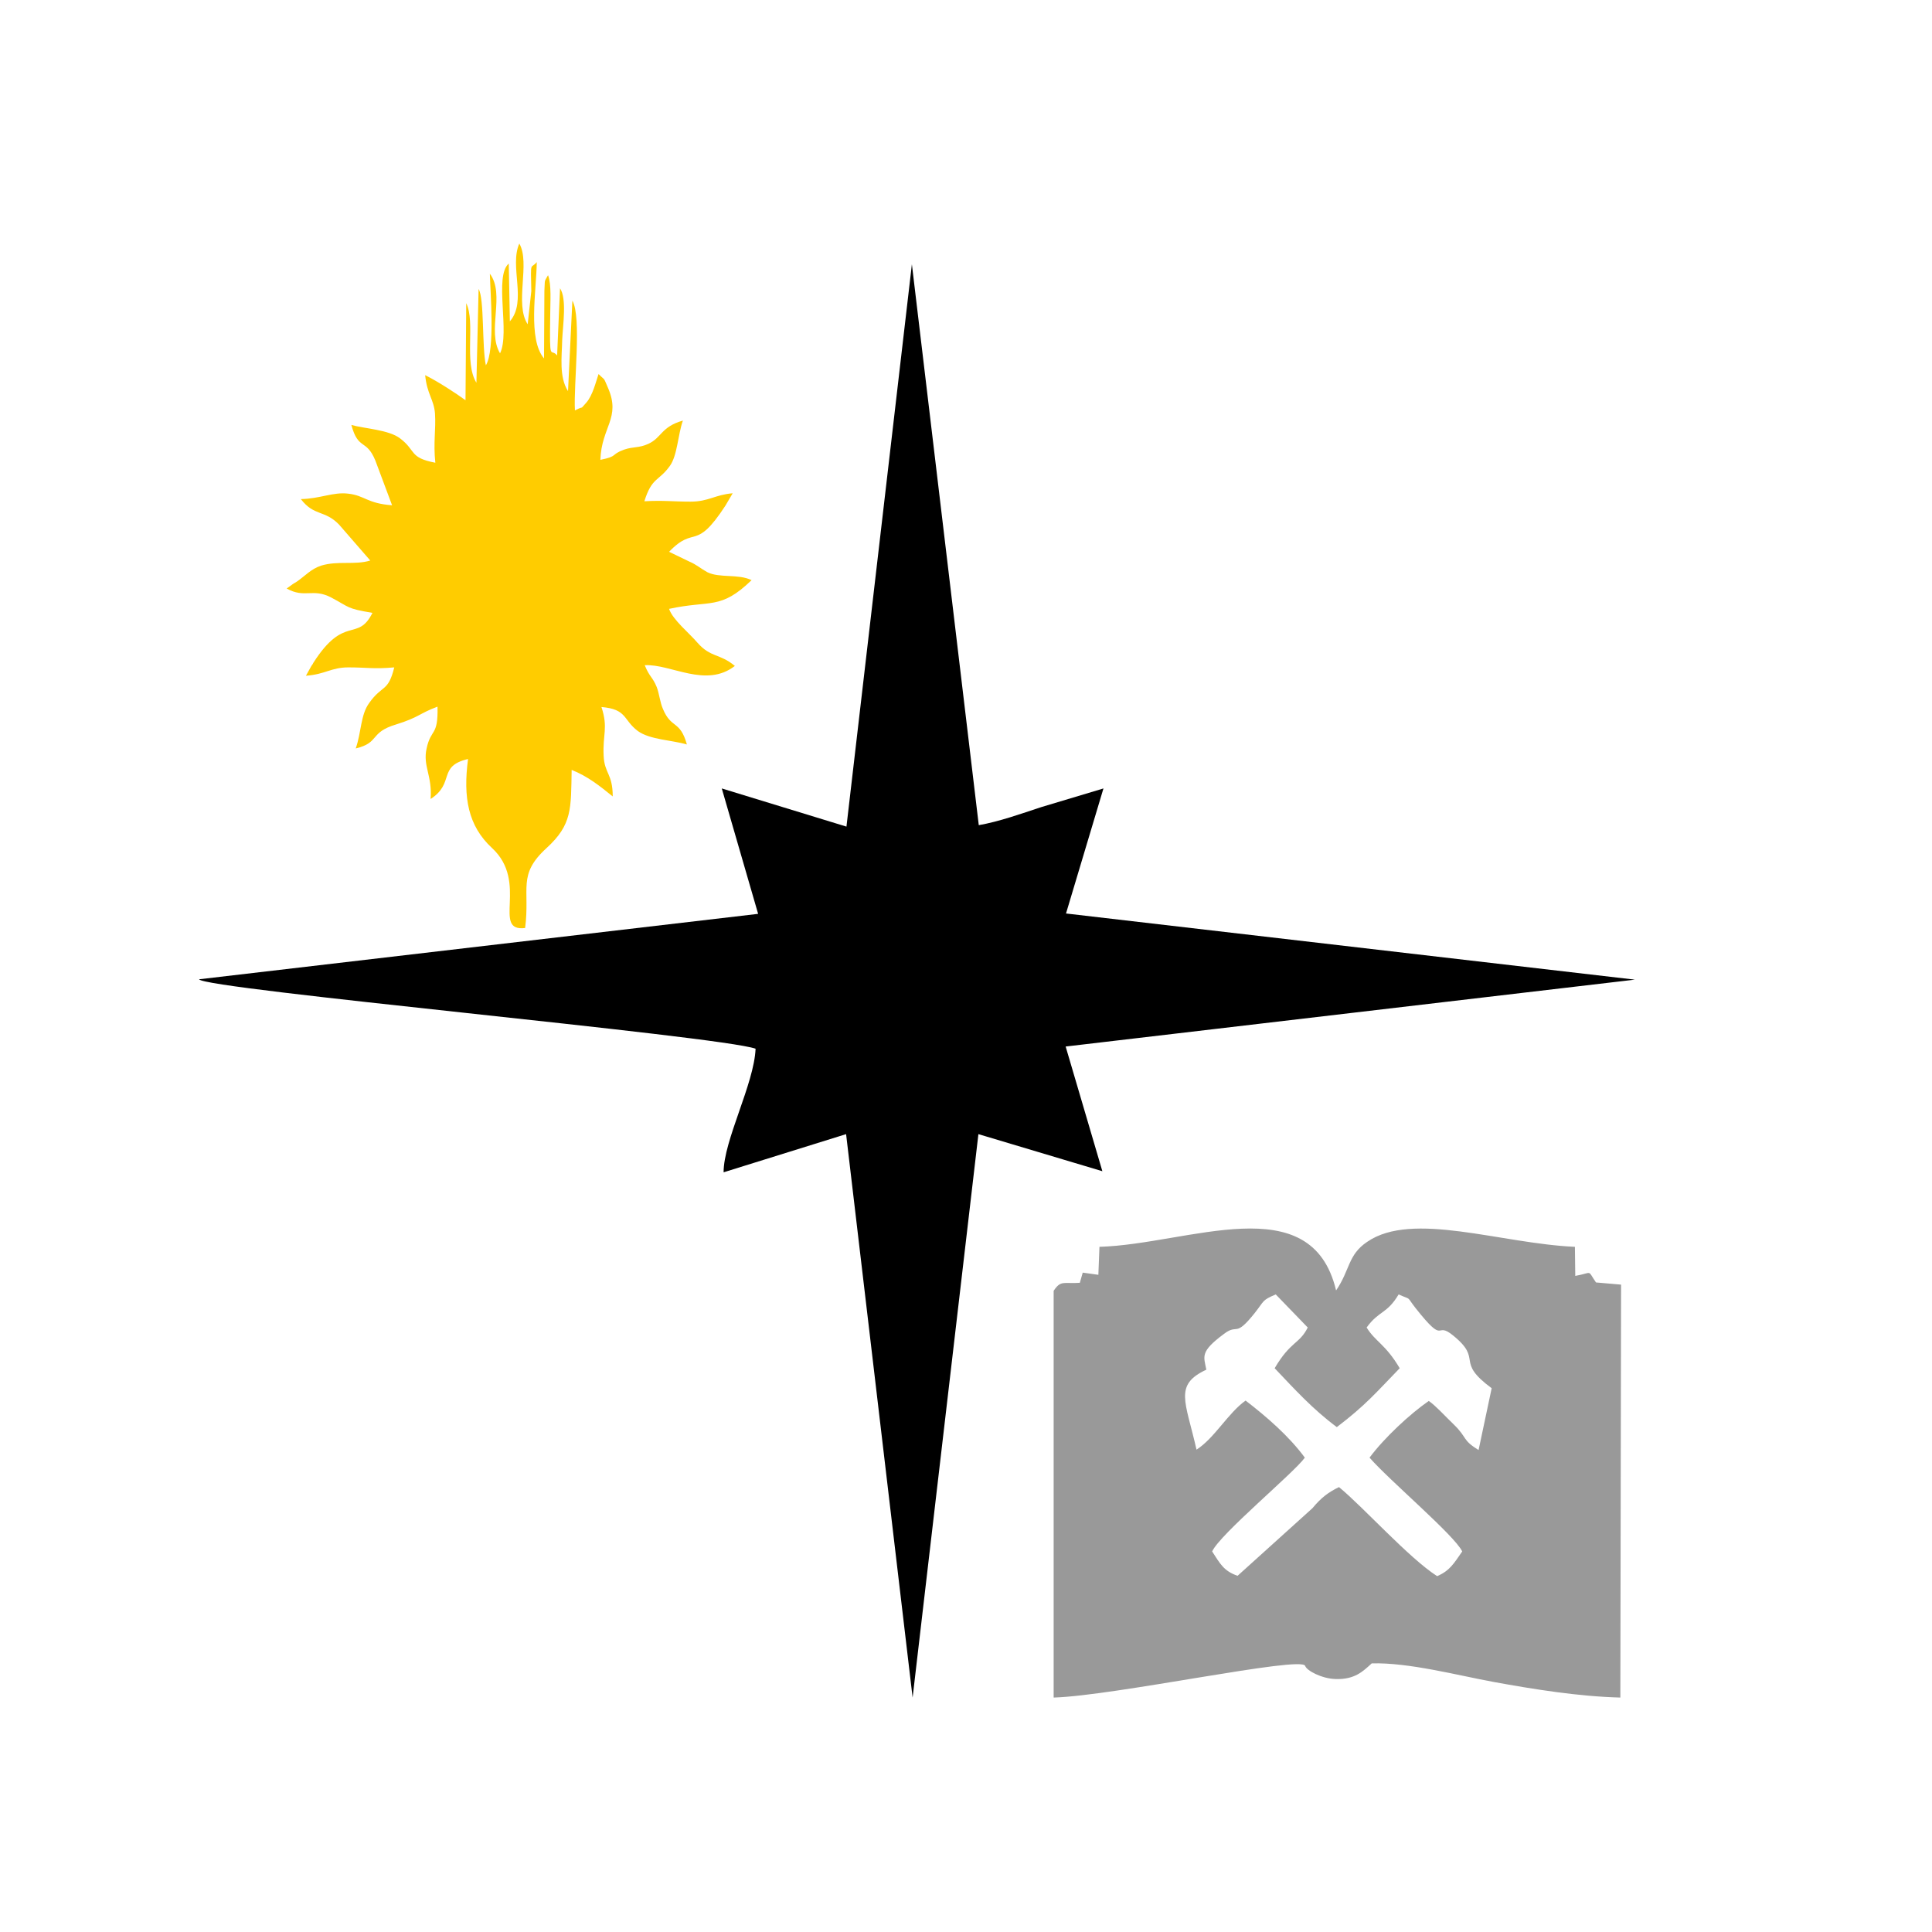 <?xml version="1.0" encoding="UTF-8" standalone="no"?>
<svg
    xmlns:dc="http://purl.org/dc/elements/1.1/"
    xmlns:cc="http://creativecommons.org/ns#"
    xmlns:rdf="http://www.w3.org/1999/02/22-rdf-syntax-ns#"
    xmlns:svg="http://www.w3.org/2000/svg"
    xmlns="http://www.w3.org/2000/svg"
    xmlns:sodipodi="http://sodipodi.sourceforge.net/DTD/sodipodi-0.dtd"
    xmlns:inkscape="http://www.inkscape.org/namespaces/inkscape"
    id="city_bel"
    data-name="bel"
    width="52.5mm"
    height="52.5mm"
    viewBox="0 0 148.82 148.82"
    version="1.1"
    inkscape:version="0.91 r13725"
    sodipodi:docname="_apatity.svg">
   <defs
       id="defs10" />
   <sodipodi:namedview
       pagecolor="#ffffff"
       bordercolor="#666666"
       borderopacity="1"
       objecttolerance="10"
       gridtolerance="10"
       guidetolerance="10"
       inkscape:pageopacity="0"
       inkscape:pageshadow="2"
       inkscape:window-width="640"
       inkscape:window-height="480"
       id="namedview8"
       showgrid="false"
       inkscape:zoom="1.268656085"
       inkscape:cx="93.01181102"
       inkscape:cy="93.01181102"
       inkscape:current-layer="city_bel" />
   <g
       transform="matrix(0.028,0,0,0.028,-296.95,1.261)"
       style="clip-rule:evenodd;fill-rule:evenodd;image-rendering:optimizeQuality;shape-rendering:geometricPrecision;text-rendering:geometricPrecision"
       id="apatity">
      <path
          class="fil2"
          d="m 11153,2649 c 11,27 1433,156 1531,191 -4,97 -88,252 -88,340 l 337,-105 183,1550 181,-1550 341,102 -101,-343 1566,-184 -1565,-182 103,-344 -170,51 c -58,19 -116,40 -173,50 l -184,-1543 -180,1547 -343,-105 100,345 -1538,180 z"
          id="path1594"
          inkscape:connector-curvature="0"
          style="fill:#000000" />
      <path
          class="fil3"
          d="m 12008,839 -3,-159 c -41,35 4,190 -24,247 -37,-62 15,-162 -28,-219 1,50 15,210 -11,252 -11,-51 -4,-184 -20,-210 l -6,258 c -35,-57 -2,-165 -28,-219 l -2,267 c -26,-19 -75,-51 -111,-69 5,52 24,67 27,105 3,45 -5,80 1,136 -73,-14 -52,-33 -97,-67 -31,-24 -100,-27 -134,-37 19,71 41,37 66,98 l 46,123 c -69,-5 -75,-27 -121,-32 -41,-5 -77,14 -130,15 37,48 65,29 105,70 l 86,99 c -42,13 -89,0 -135,14 -28,9 -45,29 -67,44 -3,2 -12,7 -14,9 l -14,10 c 50,28 72,-2 123,25 51,27 41,30 113,42 -41,82 -77,3 -163,138 -1,3 -3,5 -5,8 l -15,27 c 54,-4 69,-23 117,-23 51,0 69,5 126,0 -17,69 -33,47 -69,98 -24,33 -21,79 -37,125 67,-16 37,-44 111,-66 64,-20 63,-30 114,-49 2,83 -18,59 -30,115 -11,48 16,75 11,139 68,-44 18,-90 103,-110 -14,106 0,184 66,245 102,94 -2,231 91,220 14,-109 -22,-146 59,-220 71,-65 67,-108 69,-215 45,18 77,44 113,73 0,-63 -23,-63 -25,-112 -3,-59 13,-76 -6,-134 71,6 59,35 100,66 33,24 94,25 135,37 -19,-68 -43,-42 -66,-98 -8,-18 -10,-42 -17,-60 -12,-29 -19,-26 -33,-60 72,-4 168,64 248,2 -42,-35 -66,-22 -103,-64 -22,-26 -68,-63 -78,-93 115,-25 141,4 227,-79 -37,-18 -88,-5 -122,-22 -18,-10 -30,-21 -49,-29 l -56,-27 c 72,-75 71,2 155,-127 l 20,-34 c -49,4 -66,23 -116,23 -48,0 -75,-4 -127,-1 21,-67 39,-54 70,-97 21,-29 22,-85 36,-125 -60,17 -58,47 -95,64 -26,12 -41,7 -67,16 -38,14 -15,18 -65,28 3,-91 57,-115 21,-198 -14,-32 -6,-18 -26,-38 -7,20 -16,59 -34,79 -20,22 -2,6 -31,21 -4,-73 19,-256 -7,-302 l -12,249 c -25,-39 -17,-94 -16,-141 2,-43 13,-113 -6,-142 l -8,185 c -18,-23 -21,25 -19,-110 0,-37 4,-85 -6,-111 -11,21 -8,7 -10,43 l -1,186 c -45,-53 -21,-185 -20,-265 -17,21 -17,-8 -15,80 l -10,91 c -37,-56 8,-168 -23,-222 -28,63 22,159 -26,214 z"
          id="path1596"
          inkscape:connector-curvature="0"
          style="fill:#ffcc00" />
      <path
          class="fil4"
          d="m 13924,3723 c -7,-37 -18,-49 48,-98 40,-31 29,13 86,-59 26,-33 19,-34 57,-50 l 88,91 c -23,46 -47,37 -91,112 56,59 105,113 171,162 79,-60 108,-95 173,-162 -39,-66 -67,-73 -91,-112 34,-47 56,-37 88,-91 38,17 19,2 47,38 84,106 52,33 103,75 84,68 3,69 106,145 l -36,170 c -46,-28 -30,-33 -68,-70 -28,-27 -48,-50 -69,-65 -52,36 -122,101 -163,156 56,64 233,213 255,258 -23,33 -34,53 -69,68 -78,-50 -202,-189 -270,-245 -29,14 -49,29 -73,58 l -206,186 c -38,-13 -48,-33 -70,-67 22,-48 226,-217 255,-258 -44,-60 -107,-114 -163,-157 -48,34 -86,104 -135,135 -30,-133 -63,-178 27,-220 z m -294,-338 -3,77 -43,-6 -8,28 c -45,3 -52,-8 -72,22 l 0,1119 c 169,-5 684,-116 692,-87 4,13 46,35 83,36 53,2 76,-21 100,-43 101,-3 237,33 335,51 110,20 233,40 349,43 l 2,-1136 -69,-6 c -25,-36 -7,-27 -57,-18 l -1,-80 c -204,-9 -447,-99 -571,-14 -54,36 -47,77 -86,134 -68,-286 -406,-127 -651,-120 z"
          id="path1598"
          inkscape:connector-curvature="0"
          style="fill:#999999" />
   </g>
</svg>
